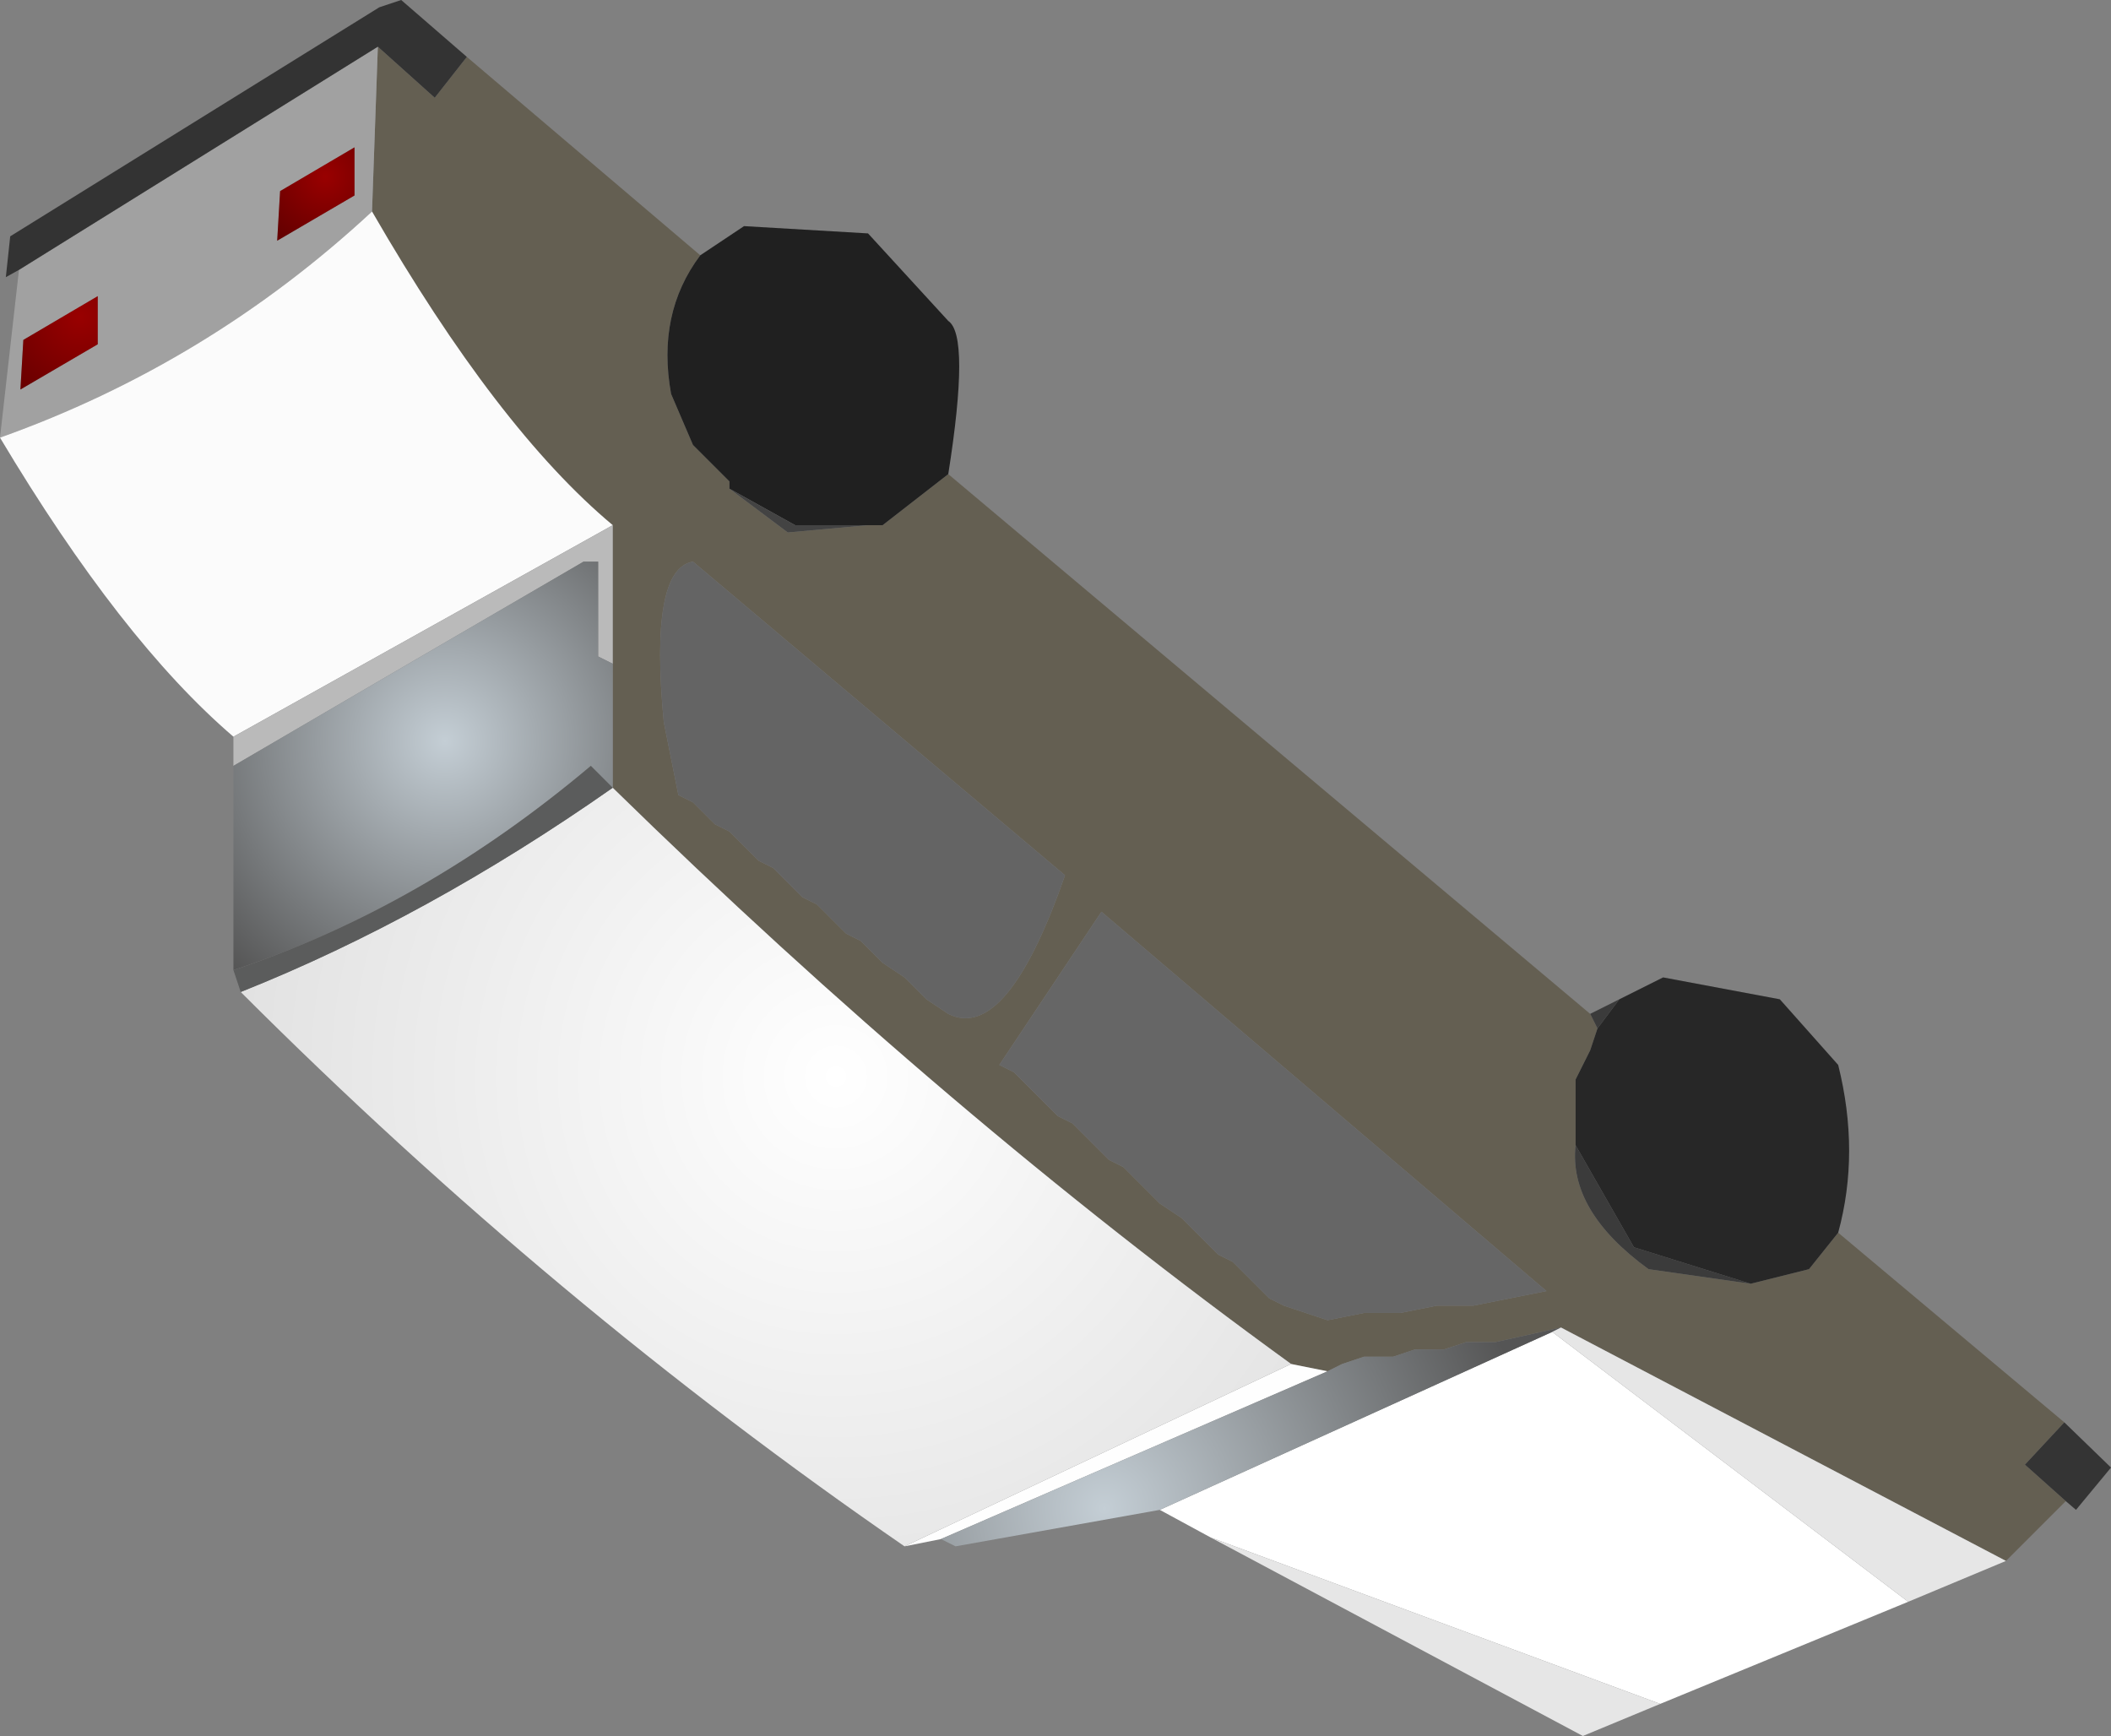 <?xml version="1.0" encoding="UTF-8" standalone="no"?>
<svg xmlns:ffdec="https://www.free-decompiler.com/flash" xmlns:xlink="http://www.w3.org/1999/xlink" ffdec:objectType="shape" height="59.5px" width="72.35px" xmlns="http://www.w3.org/2000/svg">
  <rect width="100%" height="100%" fill="#808080" stroke="none"/>
  <g transform="matrix(1.0, 0.0, 0.0, 1.0, 30.25, 37.5)">
    <path d="M4.5 -0.75 L6.0 0.75 6.5 1.0 7.75 2.25 8.25 2.5 9.5 3.75 10.25 4.25 11.5 5.5 12.0 5.75 13.25 7.0 13.75 7.25 15.25 7.75 16.5 7.5 17.75 7.5 19.0 7.25 20.25 7.25 22.75 6.75 7.5 -6.25 4.0 -1.0 4.5 -0.75 M0.75 -4.0 L1.5 -3.25 2.25 -2.75 Q4.25 -1.75 6.25 -7.5 L-6.5 -18.25 Q-8.0 -18.0 -7.5 -12.75 L-7.0 -10.25 -6.5 -10.0 -5.75 -9.25 -5.25 -9.0 -4.25 -8.0 -3.75 -7.75 -2.75 -6.75 -2.25 -6.5 -1.25 -5.5 -0.75 -5.25 0.0 -4.5 0.75 -4.0 M-0.5 -19.5 L0.0 -19.5 2.25 -21.25 24.25 -2.75 24.5 -2.25 24.25 -1.5 23.75 -0.5 23.75 1.75 Q23.5 4.0 26.25 6.0 L29.75 6.5 31.75 6.0 32.75 4.75 40.5 11.25 39.15 12.7 40.55 13.95 38.5 16.0 23.25 8.0 21.0 8.5 20.0 8.5 19.25 8.75 18.25 8.75 17.5 9.0 16.5 9.0 15.75 9.25 15.25 9.5 14.0 9.25 Q2.2 0.7 -9.25 -10.5 L-9.25 -14.75 -9.25 -19.5 Q-13.2 -22.8 -17.5 -30.25 L-17.3 -35.9 -15.35 -34.15 -14.25 -35.55 -6.25 -28.75 Q-7.75 -26.75 -7.25 -24.0 L-6.5 -22.25 -5.25 -21.0 -5.25 -20.75 -3.25 -19.25 -0.5 -19.5" fill="#645f52" fill-rule="evenodd" stroke="none"/>
    <path d="M-17.3 -35.9 L-17.5 -30.25 Q-23.1 -25.05 -30.25 -22.5 L-29.6 -28.25 -17.3 -35.9 M-18.1 -32.45 L-20.65 -30.95 -20.75 -29.25 -18.1 -30.8 -18.1 -32.45 M-29.45 -25.85 L-29.55 -24.15 -26.9 -25.7 -26.9 -27.35 -29.45 -25.85" fill="#a1a1a1" fill-rule="evenodd" stroke="none"/>
    <path d="M-17.5 -30.25 Q-13.2 -22.8 -9.25 -19.5 L-22.25 -12.25 Q-26.1 -15.55 -30.25 -22.5 -23.1 -25.05 -17.5 -30.25" fill="#fbfbfb" fill-rule="evenodd" stroke="none"/>
    <path d="M2.25 -21.25 L0.0 -19.5 -0.5 -19.5 -3.0 -19.5 -5.25 -20.75 -5.25 -21.0 -6.5 -22.25 -7.25 -24.0 Q-7.75 -26.75 -6.25 -28.75 L-4.75 -29.75 -0.5 -29.5 2.25 -26.5 Q3.0 -26.0 2.25 -21.25" fill="#202020" fill-rule="evenodd" stroke="none"/>
    <path d="M-0.5 -19.5 L-3.25 -19.25 -5.25 -20.75 -3.0 -19.5 -0.5 -19.5" fill="#434343" fill-rule="evenodd" stroke="none"/>
    <path d="M-9.25 -19.5 L-9.25 -14.75 -9.75 -15.0 -9.75 -18.25 -10.25 -18.25 -22.25 -11.25 -22.25 -12.25 -9.25 -19.5" fill="#bababa" fill-rule="evenodd" stroke="none"/>
    <path d="M0.75 -4.0 L0.0 -4.5 -0.75 -5.25 -1.25 -5.5 -2.25 -6.5 -2.75 -6.75 -3.75 -7.75 -4.25 -8.0 -5.25 -9.0 -5.75 -9.25 -6.5 -10.0 -7.0 -10.25 -7.5 -12.75 Q-8.0 -18.0 -6.5 -18.25 L6.25 -7.5 Q4.25 -1.75 2.25 -2.75 L1.5 -3.25 0.75 -4.0" fill="#646464" fill-rule="evenodd" stroke="none"/>
    <path d="M22.95 8.15 L35.15 17.4 26.65 20.9 11.25 15.2 9.5 14.25 22.95 8.15" fill="#ffffff" fill-rule="evenodd" stroke="none"/>
    <path d="M14.0 9.25 L15.25 9.5 2.0 15.25 0.75 15.5 14.0 9.25" fill="#fefefe" fill-rule="evenodd" stroke="none"/>
    <path d="M29.75 6.5 L26.25 6.0 Q23.5 4.0 23.75 1.75 L25.75 5.25 29.75 6.5 M24.5 -2.25 L24.25 -2.75 25.25 -3.25 24.5 -2.25" fill="#3b3b3b" fill-rule="evenodd" stroke="none"/>
    <path d="M32.75 4.75 L31.75 6.0 29.75 6.5 25.75 5.25 23.75 1.75 23.75 -0.5 24.25 -1.5 24.5 -2.25 25.25 -3.25 26.75 -4.0 30.75 -3.25 32.75 -1.0 Q33.5 2.0 32.75 4.75" fill="#272727" fill-rule="evenodd" stroke="none"/>
    <path d="M4.5 -0.75 L4.0 -1.0 7.5 -6.25 22.75 6.75 20.25 7.25 19.0 7.25 17.75 7.5 16.5 7.5 15.25 7.75 13.75 7.25 13.25 7.0 12.0 5.75 11.5 5.5 10.25 4.25 9.5 3.75 8.25 2.5 7.75 2.25 6.5 1.0 6.0 0.75 4.5 -0.75" fill="#666666" fill-rule="evenodd" stroke="none"/>
    <path d="M40.55 13.95 L39.15 12.7 40.5 11.25 42.1 12.8 40.9 14.25 40.55 13.95" fill="#343434" fill-rule="evenodd" stroke="none"/>
    <path d="M-9.25 -14.75 L-9.25 -10.5 -10.0 -11.25 Q-15.75 -6.4 -22.25 -4.25 L-22.25 -11.25 -10.25 -18.25 -9.75 -18.25 -9.75 -15.0 -9.25 -14.75" fill="url(#gradient0)" fill-rule="evenodd" stroke="none"/>
    <path d="M15.25 9.5 L15.75 9.25 16.5 9.0 17.5 9.0 18.25 8.75 19.25 8.75 20.0 8.5 21.0 8.5 23.25 8.0 22.95 8.15 9.5 14.25 2.5 15.5 2.0 15.25 15.25 9.5" fill="url(#gradient1)" fill-rule="evenodd" stroke="none"/>
    <path d="M-18.1 -32.45 L-18.1 -30.8 -20.75 -29.25 -20.65 -30.95 -18.1 -32.45" fill="url(#gradient2)" fill-rule="evenodd" stroke="none"/>
    <path d="M-29.45 -25.85 L-26.9 -27.35 -26.9 -25.7 -29.55 -24.15 -29.45 -25.85" fill="url(#gradient3)" fill-rule="evenodd" stroke="none"/>
    <path d="M-14.25 -35.55 L-15.35 -34.15 -17.3 -35.9 -29.6 -28.25 -30.05 -28.0 -29.9 -29.4 -17.25 -37.25 -16.5 -37.5 -14.25 -35.55" fill="#333333" fill-rule="evenodd" stroke="none"/>
    <path d="M-9.25 -10.5 Q2.2 0.7 14.0 9.25 L0.75 15.5 Q-11.3 7.2 -22.0 -3.5 -15.6 -6.05 -9.25 -10.5" fill="url(#gradient4)" fill-rule="evenodd" stroke="none"/>
    <path d="M23.25 8.0 L38.5 16.0 35.15 17.4 22.95 8.15 23.25 8.0 M26.65 20.9 L24.0 22.0 11.25 15.2 26.65 20.9" fill="#e6e6e6" fill-rule="evenodd" stroke="none"/>
    <path d="M-22.0 -3.5 L-22.25 -4.25 Q-15.75 -6.4 -10.0 -11.25 L-9.25 -10.5 Q-15.6 -6.05 -22.0 -3.5" fill="#5b5c5c" fill-rule="evenodd" stroke="none"/>
  </g>
  <defs>
    <radialGradient cx="0" cy="0" gradientTransform="matrix(0.013, 0.0, 0.0, 0.013, -15.0, -12.1)" gradientUnits="userSpaceOnUse" id="gradient0" r="819.2" spreadMethod="pad">
      <stop offset="0.0" stop-color="#c4ced5"/>
      <stop offset="1.0" stop-color="#555555"/>
    </radialGradient>
    <radialGradient cx="0" cy="0" gradientTransform="matrix(0.018, 0.0, 0.0, 0.018, 7.6, 14.2)" gradientUnits="userSpaceOnUse" id="gradient1" r="819.2" spreadMethod="pad">
      <stop offset="0.0" stop-color="#c4ced5"/>
      <stop offset="1.0" stop-color="#555555"/>
    </radialGradient>
    <radialGradient cx="0" cy="0" gradientTransform="matrix(0.003, 0.0, 0.0, 0.003, -19.1, -31.45)" gradientUnits="userSpaceOnUse" id="gradient2" r="819.2" spreadMethod="pad">
      <stop offset="0.0" stop-color="#990000"/>
      <stop offset="1.0" stop-color="#660000"/>
    </radialGradient>
    <radialGradient cx="0" cy="0" gradientTransform="matrix(0.004, 0.0, 0.0, 0.004, -27.5, -26.65)" gradientUnits="userSpaceOnUse" id="gradient3" r="819.2" spreadMethod="pad">
      <stop offset="0.0" stop-color="#990000"/>
      <stop offset="1.0" stop-color="#660000"/>
    </radialGradient>
    <radialGradient cx="0" cy="0" gradientTransform="matrix(0.025, 0.0, 0.0, 0.025, -1.6, -0.6)" gradientUnits="userSpaceOnUse" id="gradient4" r="819.2" spreadMethod="pad">
      <stop offset="0.0" stop-color="#ffffff"/>
      <stop offset="1.0" stop-color="#e2e2e2"/>
    </radialGradient>
  </defs>
</svg>
